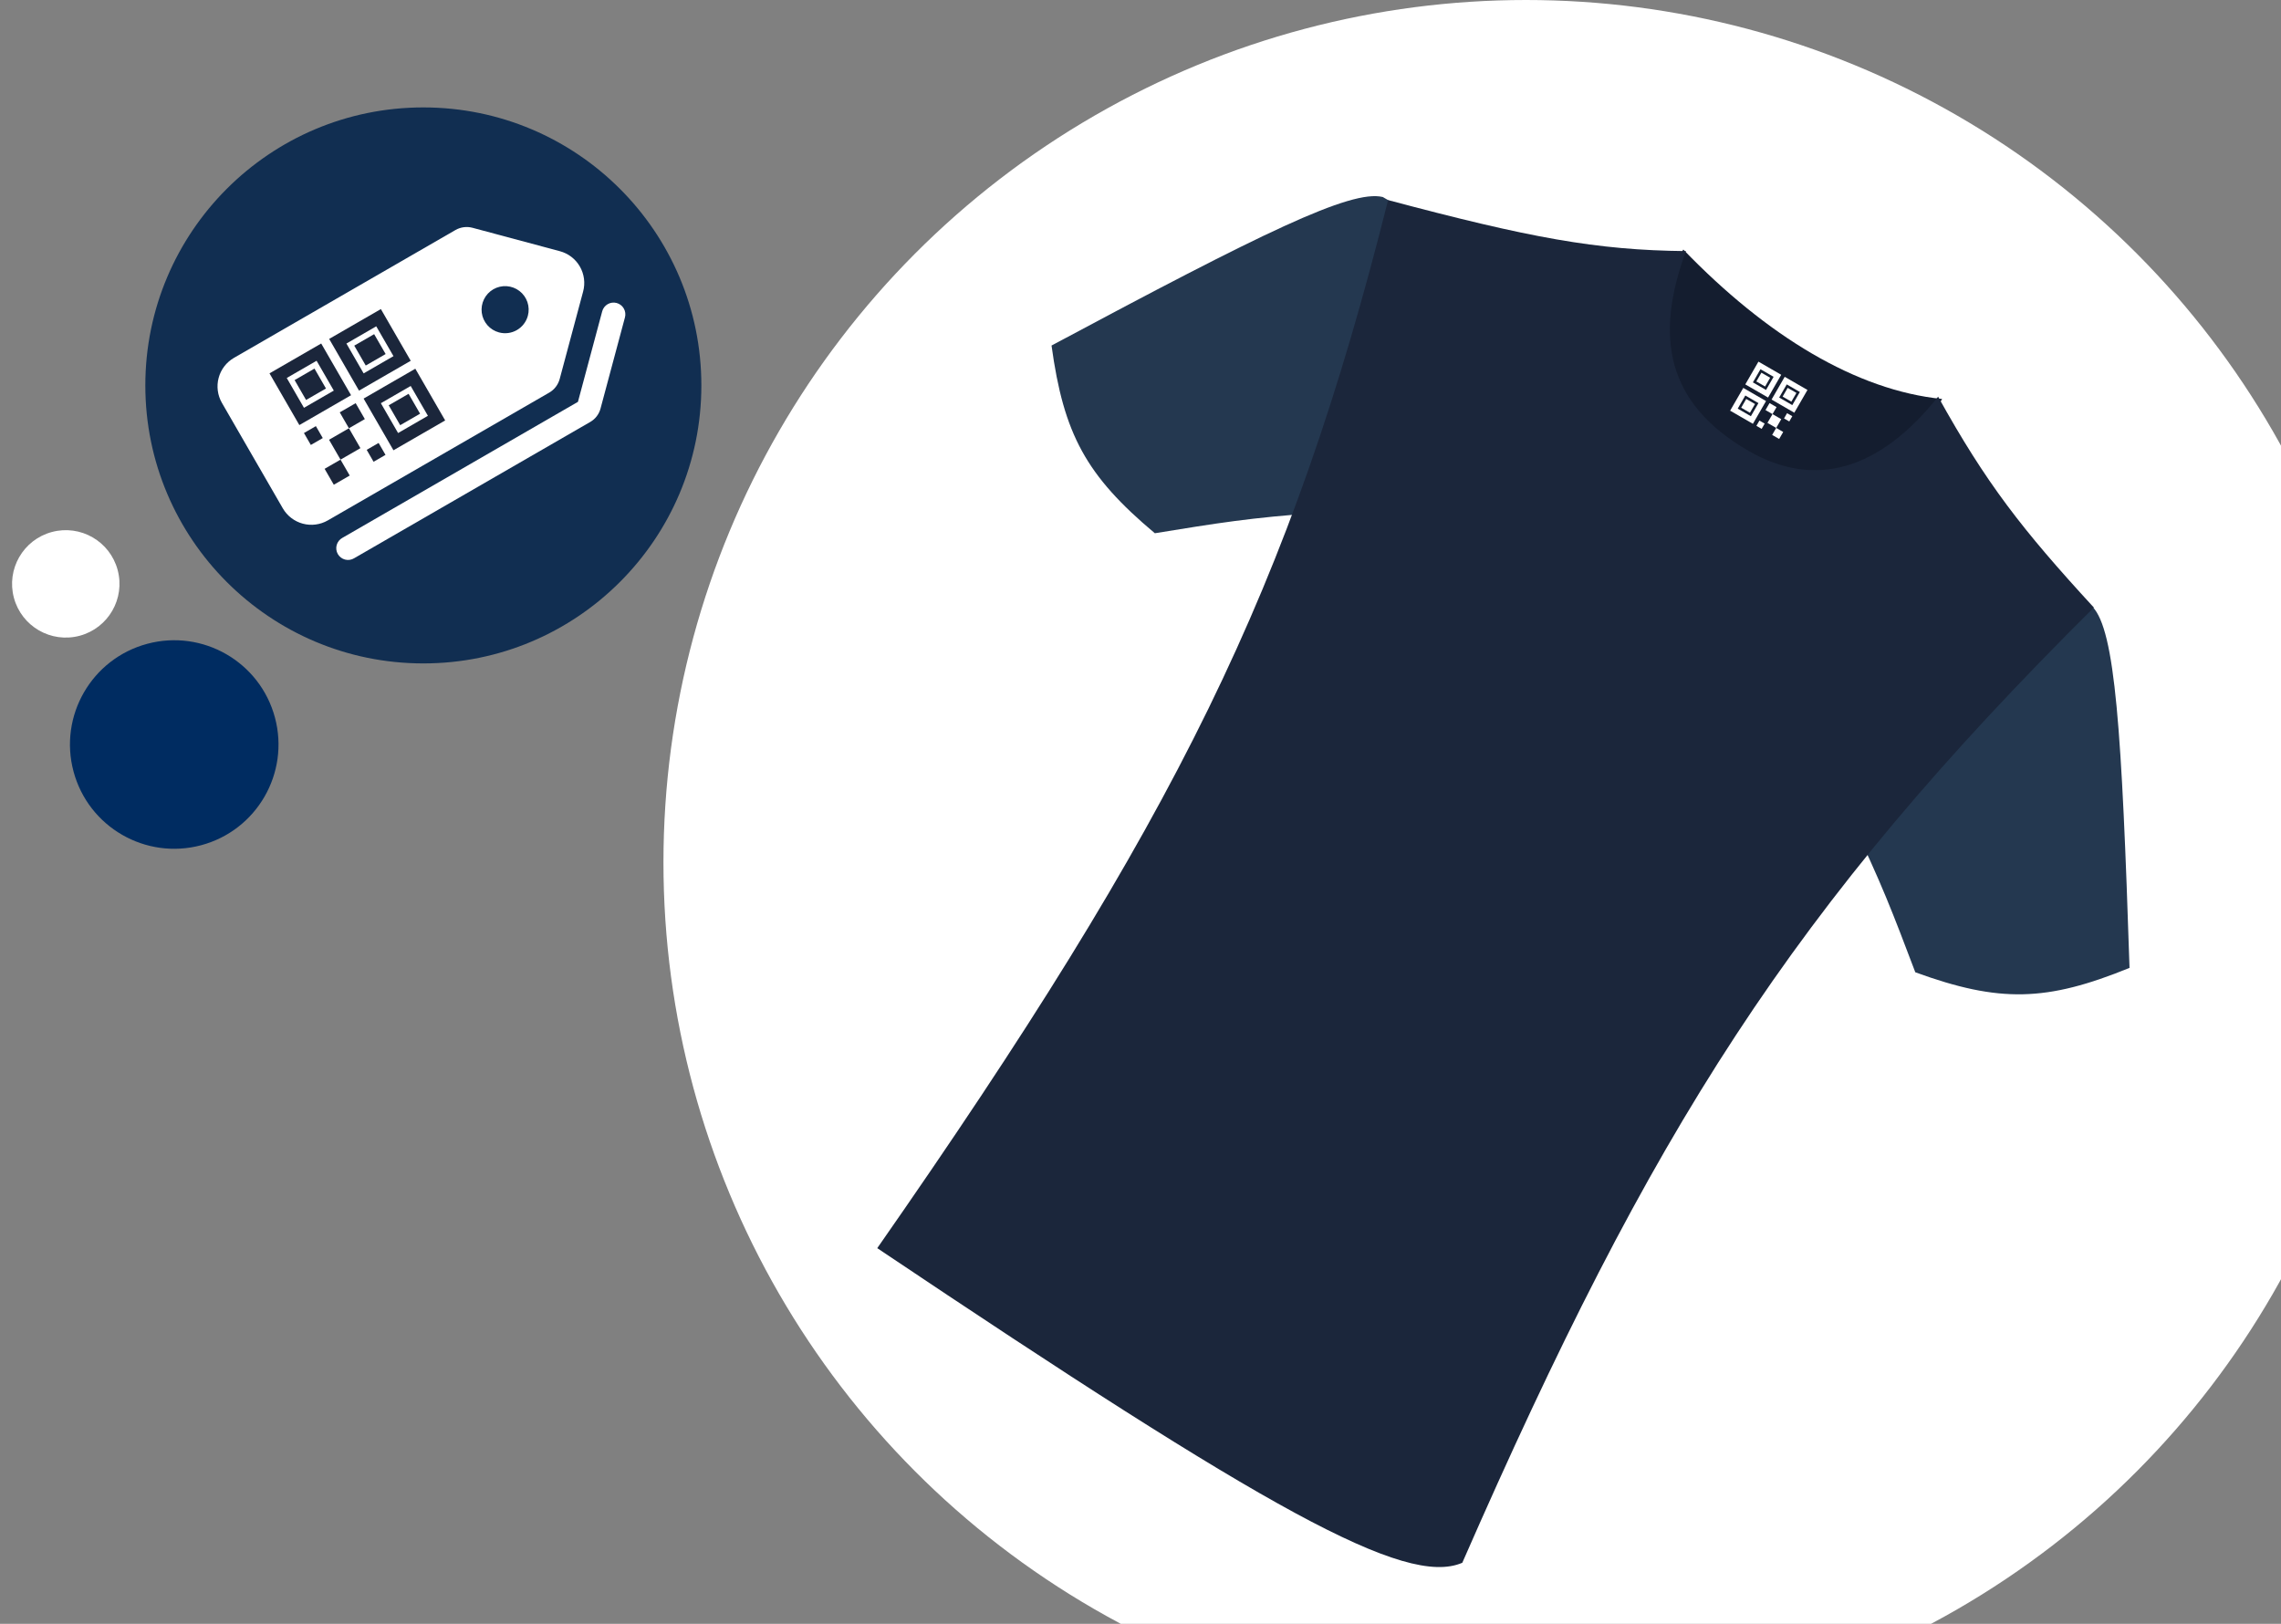 <svg width="361" height="257" viewBox="0 0 361 257" fill="none" xmlns="http://www.w3.org/2000/svg">
<rect x="0" y="0" width="361" height="257" fill="#808080" stroke="none"/>
<circle cx="67" cy="61" r="44" fill="#112E51"/>
<g clip-path="url(#clip0_1251_8085)">
<path d="M88.578 59.984L92.286 46.146C92.465 45.484 92.512 44.794 92.424 44.115C92.336 43.436 92.115 42.781 91.773 42.187C91.431 41.594 90.975 41.073 90.432 40.656C89.889 40.239 89.268 39.934 88.606 39.757L74.776 36.051C73.868 35.81 72.902 35.937 72.088 36.403L37.031 56.637C35.834 57.33 34.961 58.469 34.603 59.805C34.245 61.141 34.432 62.564 35.121 63.763L44.758 80.454C45.451 81.65 46.59 82.523 47.925 82.881C49.261 83.239 50.684 83.053 51.883 82.363L86.929 62.136C87.741 61.664 88.333 60.891 88.578 59.984ZM78.977 52.612C78.265 52.422 77.625 52.024 77.139 51.469C76.653 50.915 76.343 50.229 76.246 49.498C76.15 48.768 76.273 48.025 76.599 47.364C76.925 46.702 77.44 46.153 78.078 45.784C78.716 45.416 79.45 45.245 80.186 45.293C80.921 45.341 81.626 45.606 82.211 46.055C82.796 46.504 83.234 47.116 83.471 47.814C83.708 48.512 83.733 49.265 83.542 49.977C83.286 50.931 82.661 51.746 81.805 52.24C80.949 52.734 79.932 52.868 78.977 52.612Z" fill="white"/>
<path d="M97.59 47.953C97.113 47.825 96.604 47.892 96.176 48.14C95.748 48.387 95.436 48.794 95.308 49.271L91.468 63.601L54.19 85.125C53.972 85.243 53.779 85.405 53.624 85.599C53.469 85.794 53.354 86.017 53.287 86.257C53.219 86.496 53.2 86.746 53.231 86.993C53.262 87.24 53.342 87.478 53.467 87.694C53.591 87.909 53.757 88.097 53.956 88.248C54.154 88.398 54.38 88.507 54.621 88.568C54.862 88.629 55.113 88.642 55.359 88.605C55.605 88.567 55.841 88.481 56.053 88.351L93.429 66.773C93.827 66.542 94.175 66.234 94.453 65.867C94.731 65.501 94.934 65.082 95.049 64.637L98.908 50.236C99.036 49.758 98.969 49.25 98.722 48.822C98.475 48.394 98.067 48.081 97.59 47.953Z" fill="white"/>
<g clip-path="url(#clip1_1251_8085)">
<path d="M57.04 70.93L55.223 67.782L52.076 69.6L53.893 72.747L57.04 70.93Z" fill="#1B263B"/>
<path d="M57.741 66.329L56.288 63.81L53.77 65.264L55.223 67.782L57.741 66.329Z" fill="#1B263B"/>
<path d="M55.347 75.265L53.893 72.747L51.375 74.201L52.829 76.719L55.347 75.265Z" fill="#1B263B"/>
<path d="M61.012 71.994L59.922 70.106L58.033 71.196L59.124 73.084L61.012 71.994Z" fill="#1B263B"/>
<path d="M51.083 69.333L49.992 67.444L48.104 68.535L49.194 70.423L51.083 69.333Z" fill="#1B263B"/>
<path d="M66.483 65.478L64.666 62.33L61.518 64.147L63.336 67.295L66.483 65.478Z" fill="#1B263B"/>
<path d="M62.271 71.267L57.546 63.083L65.73 58.358L70.455 66.542L62.271 71.267ZM60.277 63.815L63.003 68.536L67.724 65.81L64.998 61.089L60.277 63.815Z" fill="#1B263B"/>
<path d="M61.032 56.035L59.214 52.888L56.067 54.705L57.884 57.852L61.032 56.035Z" fill="#1B263B"/>
<path d="M56.819 61.825L52.095 53.641L60.278 48.916L65.003 57.1L56.819 61.825ZM54.825 54.373L57.551 59.094L62.273 56.368L59.547 51.647L54.825 54.373Z" fill="#1B263B"/>
<path d="M51.589 61.486L49.772 58.339L46.624 60.156L48.441 63.304L51.589 61.486Z" fill="#1B263B"/>
<path d="M47.377 67.276L42.652 59.092L50.835 54.367L55.56 62.551L47.377 67.276ZM45.382 59.824L48.108 64.545L52.83 61.819L50.104 57.098L45.382 59.824Z" fill="#1B263B"/>
</g>
</g>
<circle cx="241.5" cy="136.5" r="136.5" fill="white"/>
<path d="M266.405 39.497C279.616 53.185 293.795 61.786 307.367 63.147L295.908 82.995L254.946 59.345L266.405 39.497Z" fill="#141D2F"/>
<path d="M325.049 92.5L331.172 96.035C334.754 99.784 335.807 115.492 337.027 153.187C323.921 158.536 316.462 158.745 303.123 153.883C299.616 144.647 297.681 139.487 292.888 129.674L325.049 92.5Z" fill="#243850"/>
<path d="M224.965 34.716L218.842 31.181C213.804 29.954 199.674 36.896 166.42 54.687C168.34 68.711 171.889 75.276 182.769 84.397C192.52 82.815 197.956 81.911 208.851 81.156L224.965 34.716Z" fill="#243850"/>
<path d="M219.686 31.669C242.053 37.622 252.672 39.609 266.827 39.741C261.868 53.207 263.635 63.799 276.727 71.357C287.282 77.451 297.519 74.353 306.734 62.782C314.329 76.463 319.953 83.73 331.383 96.157C283.534 143.674 261.43 178.798 231.428 247.342C222.427 251.21 200.646 239.02 138.838 197.546C186.227 129.592 204.249 93.125 219.686 31.669Z" fill="#1B263B"/>
<g clip-path="url(#clip2_1251_8085)">
<path d="M281.909 66.343L280.523 65.543L279.723 66.929L281.109 67.729L281.909 66.343Z" fill="white"/>
<path d="M281.163 64.435L280.055 63.795L279.415 64.903L280.523 65.543L281.163 64.435Z" fill="white"/>
<path d="M282.217 68.368L281.109 67.728L280.469 68.837L281.577 69.477L282.217 68.368Z" fill="white"/>
<path d="M283.658 65.874L282.826 65.394L282.346 66.226L283.178 66.706L283.658 65.874Z" fill="white"/>
<path d="M279.286 67.045L278.455 66.565L277.975 67.397L278.806 67.877L279.286 67.045Z" fill="white"/>
<path d="M284.309 62.186L282.923 61.386L282.123 62.771L283.509 63.571L284.309 62.186Z" fill="white"/>
<path d="M283.977 65.32L280.375 63.24L282.455 59.638L286.057 61.718L283.977 65.32ZM281.577 62.918L283.655 64.118L284.855 62.04L282.777 60.84L281.577 62.918Z" fill="white"/>
<path d="M280.152 59.786L278.766 58.986L277.966 60.372L279.352 61.172L280.152 59.786Z" fill="white"/>
<path d="M279.821 62.92L276.218 60.84L278.298 57.237L281.901 59.317L279.821 62.92ZM277.42 60.518L279.498 61.718L280.698 59.639L278.62 58.439L277.42 60.518Z" fill="white"/>
<path d="M277.752 63.943L276.366 63.143L275.566 64.528L276.952 65.328L277.752 63.943Z" fill="white"/>
<path d="M277.421 67.077L273.818 64.997L275.898 61.395L279.501 63.475L277.421 67.077ZM275.02 64.675L277.099 65.875L278.299 63.797L276.22 62.597L275.02 64.675Z" fill="white"/>
</g>
<circle cx="27.575" cy="117.834" r="16.5" transform="rotate(-15 27.575 117.834)" fill="#002C61"/>
<circle cx="10.41" cy="92.411" r="8.5" transform="rotate(-15 10.41 92.411)" fill="white"/>
<defs>
<clipPath id="clip0_1251_8085">
<rect width="59.636" height="59.636" fill="white" transform="translate(43.715 25.8) rotate(15)"/>
</clipPath>
<clipPath id="clip1_1251_8085">
<rect width="23.261" height="23.261" fill="white" transform="translate(60.81 46.93) rotate(60)"/>
</clipPath>
<clipPath id="clip2_1251_8085">
<rect width="10.24" height="10.24" fill="white" transform="translate(278.063 56.363) rotate(30)"/>
</clipPath>
</defs>
</svg>
